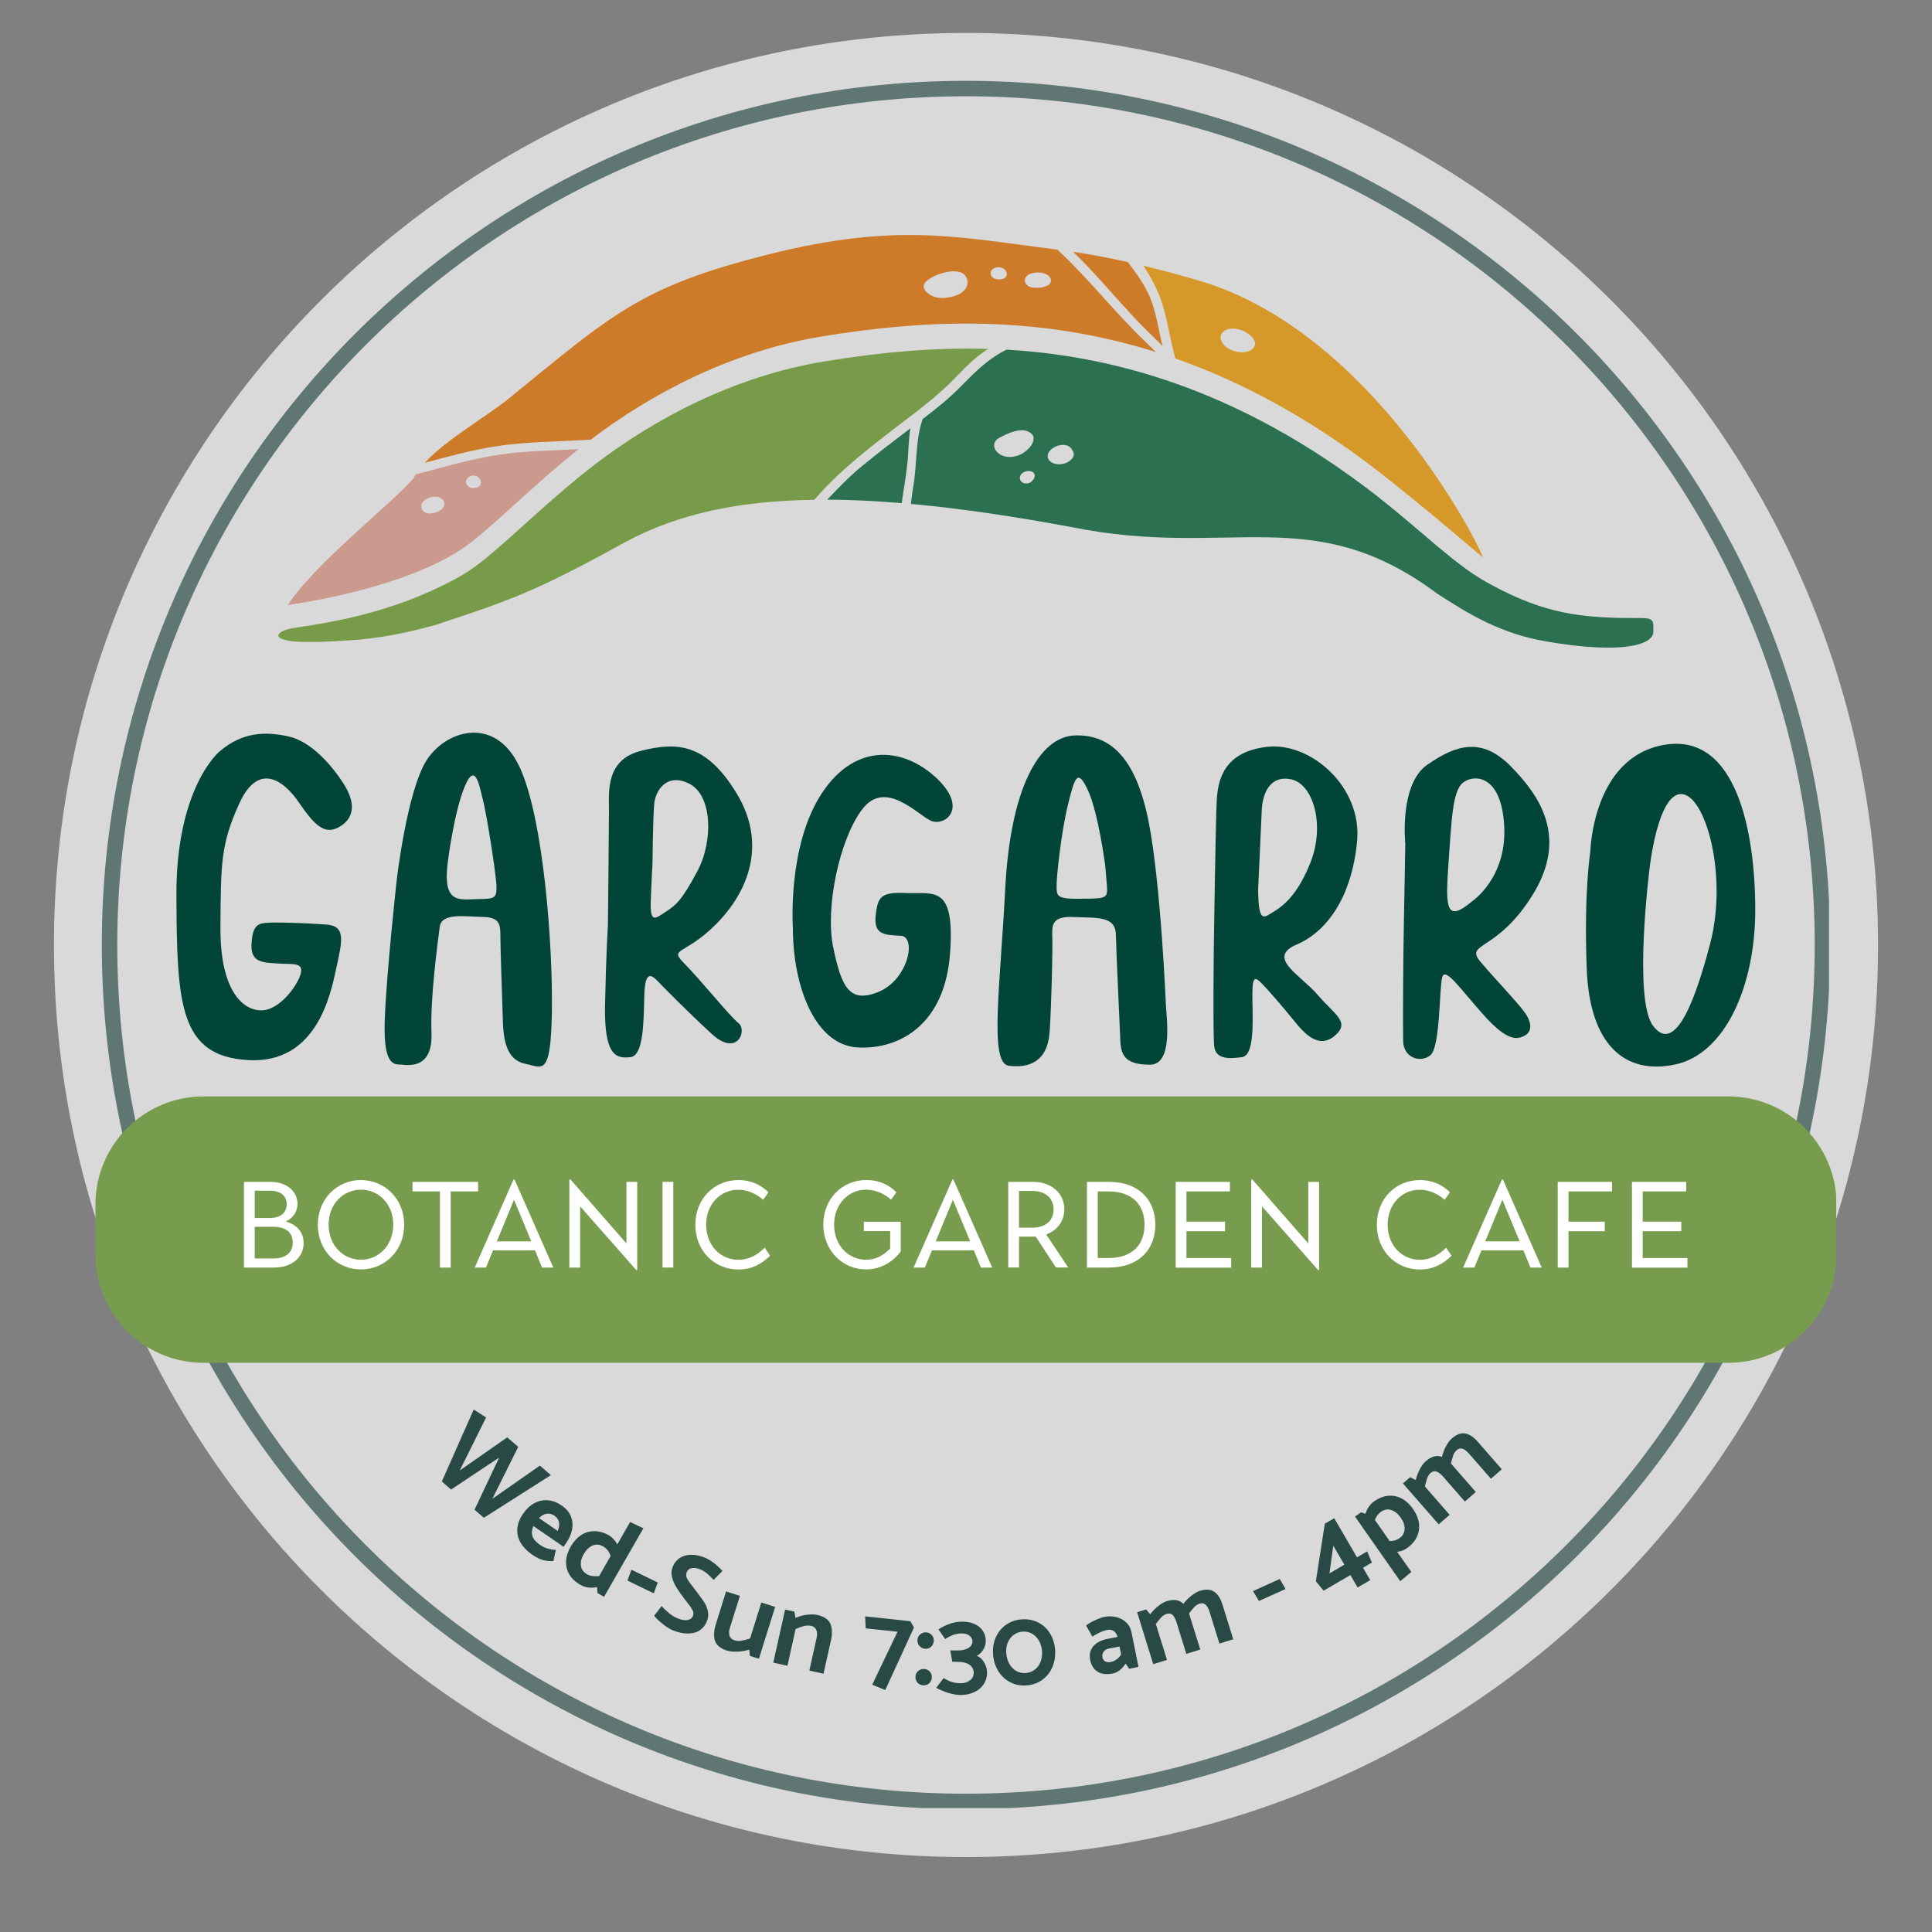 <svg xmlns="http://www.w3.org/2000/svg" xmlns:xlink="http://www.w3.org/1999/xlink" width="500" zoomAndPan="magnify" viewBox="0 0 375 375" height="500" preserveAspectRatio="xMidYMid meet" version="1.0"><rect x="0" y="0" width="375" height="375" fill="#808080" stroke="none"/><defs><filter x="0%" y="0%" width="100%" height="100%" id="682f1d9091"><feColorMatrix values="0 0 0 0 1 0 0 0 0 1 0 0 0 0 1 0 0 0 1 0" color-interpolation-filters="sRGB"/></filter><g/><mask id="ed75870fd3"><g filter="url(#682f1d9091)"><rect x="-37.5" width="450" fill="#000000" y="-37.5" height="450" fill-opacity="0.7"/></g></mask><clipPath id="7eb49699b0"><path d="M 0.473 0.395 L 354.527 0.395 L 354.527 354.453 L 0.473 354.453 Z M 0.473 0.395 " clip-rule="nonzero"/></clipPath><clipPath id="536b6a7a13"><path d="M 177.5 0.395 C 79.73 0.395 0.473 79.652 0.473 177.426 C 0.473 275.195 79.73 354.453 177.5 354.453 C 275.27 354.453 354.527 275.195 354.527 177.426 C 354.527 79.652 275.27 0.395 177.5 0.395 Z M 177.5 0.395 " clip-rule="nonzero"/></clipPath><clipPath id="cc7cbd2715"><rect x="0" width="355" y="0" height="355"/></clipPath><mask id="e7a047ce7f"><g filter="url(#682f1d9091)"><rect x="-37.5" width="450" fill="#000000" y="-37.5" height="450" fill-opacity="0.69"/></g></mask><clipPath id="1fdd7a6674"><path d="M 16.762 15.688 L 352.012 15.688 L 352.012 350.938 L 16.762 350.938 Z M 16.762 15.688 " clip-rule="nonzero"/></clipPath><clipPath id="2443e6ba4b"><path d="M 184.5 15.688 C 91.859 15.688 16.762 90.785 16.762 183.422 C 16.762 276.062 91.859 351.16 184.5 351.16 C 277.137 351.16 352.234 276.062 352.234 183.422 C 352.234 90.785 277.137 15.688 184.5 15.688 Z M 184.5 15.688 " clip-rule="nonzero"/></clipPath><clipPath id="ada9739327"><rect x="0" width="369" y="0" height="367"/></clipPath><clipPath id="b4fe54ec6f"><path d="M 82 45.613 L 225 45.613 L 225 90 L 82 90 Z M 82 45.613 " clip-rule="nonzero"/></clipPath><clipPath id="ba0b60978d"><path d="M 34.094 142 L 69 142 L 69 206 L 34.094 206 Z M 34.094 142 " clip-rule="nonzero"/></clipPath><clipPath id="13cec41ed8"><path d="M 307 144 L 340.844 144 L 340.844 208 L 307 208 Z M 307 144 " clip-rule="nonzero"/></clipPath><clipPath id="bc355edf98"><path d="M 34.094 225 L 47 225 L 47 244 L 34.094 244 Z M 34.094 225 " clip-rule="nonzero"/></clipPath><clipPath id="77cdfe3930"><path d="M 49 225 L 69 225 L 69 244.363 L 49 244.363 Z M 49 225 " clip-rule="nonzero"/></clipPath><clipPath id="b17e1546b2"><path d="M 103 225 L 118 225 L 118 244.363 L 103 244.363 Z M 103 225 " clip-rule="nonzero"/></clipPath><clipPath id="3b977889f1"><path d="M 130 225 L 146 225 L 146 244.363 L 130 244.363 Z M 130 225 " clip-rule="nonzero"/></clipPath><clipPath id="6831a4acda"><path d="M 157 225 L 174 225 L 174 244.363 L 157 244.363 Z M 157 225 " clip-rule="nonzero"/></clipPath><clipPath id="350ddadc5b"><path d="M 248 225 L 263 225 L 263 244.363 L 248 244.363 Z M 248 225 " clip-rule="nonzero"/></clipPath><clipPath id="ae3aff8651"><path d="M 274 225 L 291 225 L 291 244.363 L 274 244.363 Z M 274 225 " clip-rule="nonzero"/></clipPath><clipPath id="b9f247a68e"><path d="M 328 225 L 340.844 225 L 340.844 244 L 328 244 Z M 328 225 " clip-rule="nonzero"/></clipPath><clipPath id="1deea20a4f"><path d="M 18.324 212.617 L 356.605 212.617 L 356.605 264.52 L 18.324 264.52 Z M 18.324 212.617 " clip-rule="nonzero"/></clipPath><clipPath id="2d52b124b0"><path d="M 39.523 212.816 L 335.477 212.816 C 347.074 212.816 356.477 222.219 356.477 233.816 L 356.477 243.52 C 356.477 255.117 347.074 264.52 335.477 264.52 L 39.523 264.52 C 27.926 264.52 18.523 255.117 18.523 243.52 L 18.523 233.816 C 18.523 222.219 27.926 212.816 39.523 212.816 Z M 39.523 212.816 " clip-rule="nonzero"/></clipPath><clipPath id="5a14dd0883"><path d="M 47.168 229 L 59 229 L 59 246.512 L 47.168 246.512 Z M 47.168 229 " clip-rule="nonzero"/></clipPath><clipPath id="95af677550"><path d="M 61 229 L 79 229 L 79 246.512 L 61 246.512 Z M 61 229 " clip-rule="nonzero"/></clipPath><clipPath id="fe7996b771"><path d="M 80 229 L 93 229 L 93 246.512 L 80 246.512 Z M 80 229 " clip-rule="nonzero"/></clipPath><clipPath id="cf2642cb00"><path d="M 92 228 L 108 228 L 108 246.512 L 92 246.512 Z M 92 228 " clip-rule="nonzero"/></clipPath><clipPath id="2c3090f429"><path d="M 110 228 L 124 228 L 124 246.512 L 110 246.512 Z M 110 228 " clip-rule="nonzero"/></clipPath><clipPath id="b375e08705"><path d="M 128 229 L 131 229 L 131 246.512 L 128 246.512 Z M 128 229 " clip-rule="nonzero"/></clipPath><clipPath id="84697ef2e3"><path d="M 134 229 L 150 229 L 150 246.512 L 134 246.512 Z M 134 229 " clip-rule="nonzero"/></clipPath><clipPath id="1263abcea4"><path d="M 159 229 L 175 229 L 175 246.512 L 159 246.512 Z M 159 229 " clip-rule="nonzero"/></clipPath><clipPath id="3177548a51"><path d="M 177 228 L 193 228 L 193 246.512 L 177 246.512 Z M 177 228 " clip-rule="nonzero"/></clipPath><clipPath id="def0e7205c"><path d="M 195 229 L 208 229 L 208 246.512 L 195 246.512 Z M 195 229 " clip-rule="nonzero"/></clipPath><clipPath id="99a4e2f21a"><path d="M 210 229 L 225 229 L 225 246.512 L 210 246.512 Z M 210 229 " clip-rule="nonzero"/></clipPath><clipPath id="af84188415"><path d="M 228 229 L 239 229 L 239 246.512 L 228 246.512 Z M 228 229 " clip-rule="nonzero"/></clipPath><clipPath id="e918f9900e"><path d="M 242 228 L 257 228 L 257 246.512 L 242 246.512 Z M 242 228 " clip-rule="nonzero"/></clipPath><clipPath id="70b6d6e973"><path d="M 267 229 L 282 229 L 282 246.512 L 267 246.512 Z M 267 229 " clip-rule="nonzero"/></clipPath><clipPath id="3297d1dd2d"><path d="M 283 228 L 300 228 L 300 246.512 L 283 246.512 Z M 283 228 " clip-rule="nonzero"/></clipPath><clipPath id="808dadcd33"><path d="M 302 229 L 313 229 L 313 246.512 L 302 246.512 Z M 302 229 " clip-rule="nonzero"/></clipPath><clipPath id="b05bbc04f3"><path d="M 316 229 L 327.668 229 L 327.668 246.512 L 316 246.512 Z M 316 229 " clip-rule="nonzero"/></clipPath></defs><g mask="url(#ed75870fd3)"><g transform="matrix(1, 0, 0, 1, 10, 6)"><g clip-path="url(#cc7cbd2715)"><g clip-path="url(#7eb49699b0)"><g clip-path="url(#536b6a7a13)"><path fill="#ffffff" d="M 0.473 0.395 L 354.527 0.395 L 354.527 354.453 L 0.473 354.453 Z M 0.473 0.395 " fill-opacity="1" fill-rule="nonzero"/></g></g></g></g></g><g mask="url(#e7a047ce7f)"><g transform="matrix(1, 0, 0, 1, 3, 0)"><g clip-path="url(#ada9739327)"><g clip-path="url(#1fdd7a6674)"><g clip-path="url(#2443e6ba4b)"><path stroke-linecap="butt" transform="matrix(0.75, 0, 0, 0.75, 16.763, 15.687)" fill="none" stroke-linejoin="miter" d="M 223.65 0.001 C 100.129 0.001 -0.001 100.131 -0.001 223.646 C -0.001 347.167 100.129 447.297 223.65 447.297 C 347.166 447.297 447.296 347.167 447.296 223.646 C 447.296 100.131 347.166 0.001 223.65 0.001 Z M 223.65 0.001 " stroke="#294a44" stroke-width="8" stroke-opacity="1" stroke-miterlimit="4"/></g></g></g></g></g><path fill="#2b7151" d="M 314.773 119.945 C 305.156 119.758 298.34 118.539 288.184 112.797 C 282.387 109.52 276.125 103.262 267.453 96.41 C 253.934 85.863 240.797 78.887 228.18 74.43 C 228.18 74.445 228.188 74.461 228.195 74.477 C 228.172 74.453 228.156 74.438 228.133 74.414 C 227.508 74.195 226.891 73.992 226.273 73.781 C 225.641 73.57 225.016 73.363 224.383 73.16 C 214.426 70.031 204.809 68.414 195.352 67.867 C 193.945 68.57 192.703 69.383 191.57 70.273 C 190.633 71.012 189.742 71.801 188.883 72.629 C 188.586 72.91 188.297 73.199 188 73.488 C 187.453 74.031 186.914 74.586 186.359 75.148 C 184.133 77.418 181.629 79.395 179.098 81.32 C 177.637 85.348 178.02 90.246 177.254 94.477 C 177.098 95.352 176.98 96.551 176.801 97.809 C 186.18 98.668 196.531 100.172 208.129 102.336 C 238.836 108.523 254.605 97.074 278.969 115.23 C 285.27 119.344 291.434 123.012 300.07 124.496 C 315.203 127.102 320.855 125.055 320.91 122.684 C 320.988 119.445 320.855 120.039 314.781 119.945 Z M 193.969 88.102 C 193.32 87.648 192.836 86.922 192.984 86.168 C 193.133 85.41 193.844 85.02 194.516 84.691 C 195.844 84.035 198.234 82.93 199.789 83.879 C 200.734 84.449 200.711 84.996 200.508 85.777 C 200.164 86.727 199.188 87.57 198.57 87.953 C 197.32 88.734 195.359 89.07 193.977 88.109 Z M 200.438 93.25 C 200.047 93.656 199.859 93.75 199.477 93.82 C 198.984 93.914 198.406 93.781 198.117 93.32 C 197.867 92.93 197.93 92.465 198.164 92.121 C 198.609 91.473 200.016 91.066 200.688 91.848 C 200.961 92.16 200.836 92.875 200.43 93.25 Z M 206.66 89.949 C 205.816 90.23 204.676 90.207 203.91 89.605 C 203.055 88.93 203.266 87.938 203.941 87.312 C 204.652 86.656 205.77 86.207 206.824 86.398 C 207.48 86.516 207.902 86.914 208.23 87.508 C 208.332 87.672 208.402 87.867 208.418 88.102 C 208.488 89.008 207.449 89.691 206.668 89.949 Z M 206.66 89.949 " fill-opacity="1" fill-rule="nonzero"/><path fill="#2b7151" d="M 176.73 83.109 C 173.598 85.48 170.504 87.867 167.496 90.316 C 164.965 92.379 162.758 94.664 160.57 96.98 C 165.121 96.996 169.934 97.23 175.035 97.66 C 175.152 96.801 175.246 95.996 175.348 95.391 C 175.66 93.617 175.91 91.824 176.113 90.027 C 176.371 87.789 176.301 85.371 176.723 83.117 Z M 176.73 83.109 " fill-opacity="1" fill-rule="nonzero"/><path fill="#789b4a" d="M 185.273 73.48 C 185.477 73.277 185.68 73.066 185.883 72.855 C 185.969 72.77 186.055 72.684 186.141 72.598 C 186.977 71.707 187.82 70.871 188.695 70.086 C 189.664 69.219 190.688 68.43 191.805 67.719 C 181.137 67.406 170.66 68.398 159.945 70.164 C 142.418 73.051 127.004 81.328 115.453 90.16 C 114.648 90.777 113.867 91.395 113.094 92.012 C 103.191 100.016 95.191 108.477 89.848 111.543 C 78.039 118.371 65.949 120.461 59.988 121.438 C 59.988 121.438 56.676 121.879 55.527 122.23 C 54.465 122.559 53.223 123.434 54.684 123.996 C 55.902 124.465 57.895 124.961 68.012 124.277 C 72.914 123.949 77.781 123.152 84.367 121.352 C 98.723 116.613 103.707 114.984 121.344 105.23 C 131.746 99.625 143.551 97.215 158.047 97.012 C 163.062 91.199 169.27 86.484 175.566 81.688 C 178.957 79.113 182.285 76.523 185.273 73.496 Z M 185.273 73.48 " fill-opacity="1" fill-rule="nonzero"/><path fill="#ce7b29" d="M 218.918 50.867 C 215.238 50.047 211.715 49.391 208.309 48.875 C 212.348 52.809 215.887 57.047 219.66 61.117 C 221.59 63.203 223.633 65.191 225.672 67.18 C 224.812 63.996 224.5 60.715 223.172 57.613 C 222.129 55.203 220.543 53.027 218.926 50.867 Z M 218.918 50.867 " fill-opacity="1" fill-rule="nonzero"/><path fill="#d69929" d="M 232.742 54.484 C 228.961 53.355 225.383 52.395 221.934 51.574 C 223.008 53.207 223.953 54.883 224.688 56.539 C 226.523 60.742 226.898 65.27 228.133 69.578 C 240.828 74.047 254.051 81.031 267.656 91.582 C 276.391 98.434 282.691 103.879 287.824 108.188 C 287.34 106.18 266.414 64.34 232.734 54.477 Z M 243.402 67.359 C 242.98 68.016 242.176 68.312 241.352 68.367 C 240.422 68.422 239.383 68.172 238.547 67.719 C 237.344 67.074 236.32 65.574 237.312 64.52 C 238.266 63.5 240.172 63.68 241.438 64.285 C 242.566 64.816 244.176 66.152 243.395 67.359 Z M 243.402 67.359 " fill-opacity="1" fill-rule="nonzero"/><g clip-path="url(#b4fe54ec6f)"><path fill="#ce7b29" d="M 205.223 48.445 C 186.078 46.082 174.215 43.062 149.086 49.398 C 124.203 55.672 118.914 60.969 98.863 77.27 C 94.309 80.969 86.695 85.215 82.438 89.832 C 86.992 88.617 91.535 87.352 96.262 86.625 C 102.309 85.684 108.539 85.746 114.664 85.332 C 126.301 76.492 141.816 68.211 159.461 65.316 C 170.246 63.539 180.785 62.555 191.523 62.867 C 192.711 62.898 193.906 62.953 195.094 63.016 C 204.613 63.555 214.293 65.184 224.312 68.312 C 223.586 67.57 222.852 66.832 222.098 66.113 C 216.316 60.566 211.285 54.051 205.223 48.445 Z M 187.289 56.188 C 186.469 57.125 185.508 57.566 183.488 57.809 C 182.949 57.871 182.418 57.855 181.941 57.762 C 180.223 57.422 178.277 55.797 179.91 54.492 C 181.293 53.379 183.832 52.449 185.828 52.707 C 187.797 52.965 188.336 54.992 187.289 56.188 Z M 194.93 52.246 C 195.336 52.574 195.547 53.105 195.336 53.543 C 195.141 53.934 195 54.066 194.266 54.223 C 193.758 54.277 193.562 54.223 193.227 54.145 C 192.656 54.004 192.273 53.551 192.273 53.051 C 192.266 51.941 194.023 51.504 194.938 52.254 Z M 203.156 55.5 C 202.359 55.852 201.461 55.93 200.578 55.836 C 199.609 55.734 198.719 55.07 198.953 54.152 C 199.18 53.27 200.312 52.934 201.25 52.895 C 202.172 52.848 203.383 53.09 203.848 53.902 C 204.23 54.594 203.801 55.25 203.156 55.5 Z M 203.156 55.5 " fill-opacity="1" fill-rule="nonzero"/></g><path fill="#cb998d" d="M 80.695 92.082 C 80.531 92.348 80.43 92.652 80.234 92.883 C 75.727 98.027 61.012 109.465 55.871 117.441 C 57.082 117.223 58.238 117.066 58.238 117.066 C 57.473 117.145 78.188 114.281 89.754 106.477 C 94.879 103.035 102.316 95.188 112.289 87.18 C 107.156 87.484 101.941 87.492 96.871 88.258 C 91.332 89.094 86.055 90.699 80.703 92.082 Z M 85.922 98.637 C 85.438 99.25 84.484 99.539 83.695 99.656 C 82.828 99.781 81.859 99.344 81.773 98.379 C 81.688 97.457 82.562 96.863 83.359 96.598 C 84.133 96.34 85.258 96.285 85.906 96.98 C 86.453 97.566 86.328 98.09 85.922 98.637 Z M 93.332 93.688 C 93.27 94.117 93.152 94.477 92.574 94.617 C 92.262 94.688 91.957 94.727 91.645 94.711 C 91.113 94.688 90.652 94.312 90.512 93.82 C 90.199 92.723 91.621 91.926 92.621 92.48 C 93.066 92.723 93.395 93.211 93.332 93.688 Z M 93.332 93.688 " fill-opacity="1" fill-rule="nonzero"/><g clip-path="url(#ba0b60978d)"><path fill="#004538" d="M 42.594 145.875 C 42.594 145.875 34.148 152.805 34.242 173.895 C 34.336 194.98 34.836 204.969 48.125 205.762 C 61.41 206.551 64.16 193.145 65.27 187.941 C 66.379 182.742 67.262 179.73 63.309 179.449 C 59.355 179.172 54.66 179 52.332 179.086 C 50.004 179.172 49.035 179.52 48.82 183.266 C 48.609 187.012 51.316 186.801 53.949 187.012 C 56.582 187.223 58.848 186.691 58.41 188.824 C 57.973 190.961 54.504 195.891 50.973 196.102 C 47.438 196.312 42.719 192.699 42.789 180.074 C 42.859 167.449 42.859 163.836 46.461 155.926 C 50.066 148.02 54.918 151.211 58.035 155.785 C 61.152 160.363 63.113 162.16 65.98 160.434 C 68.852 158.703 68.992 155.785 66.77 152.25 C 64.551 148.715 60.465 143.926 56.027 142.949 C 51.59 141.973 47.109 141.996 42.594 145.875 Z M 42.594 145.875 " fill-opacity="1" fill-rule="nonzero"/></g><path fill="#004538" d="M 100.801 148.777 C 96.09 138.789 86.523 141.699 82.781 147.598 C 79.039 153.492 77.031 170.562 77.031 170.562 C 77.031 170.562 74.953 189.297 74.672 198.312 C 74.398 207.332 76.766 206.535 77.984 206.645 C 79.203 206.754 84.031 207.543 83.75 200.535 C 83.477 193.527 85 182.773 85.344 179.934 C 85.688 177.094 90.27 177.922 93.684 177.977 C 97.098 178.031 97.129 179.52 97.129 181.941 C 97.129 184.367 97.473 193.598 97.613 198.312 C 97.754 203.031 98.863 205.879 102.051 206.504 C 105.238 207.129 106.906 209.211 107.117 196.445 C 107.328 183.68 105.52 158.773 100.809 148.777 Z M 92.488 174.52 C 89.09 174.59 85.828 175.488 86.938 167.168 C 86.938 167.168 88.121 157.664 90.199 152.664 C 92.277 147.668 93.043 152.594 93.73 155.23 C 94.426 157.867 96.293 169.52 96.363 172.023 C 96.434 174.52 95.879 174.449 92.48 174.52 Z M 92.488 174.52 " fill-opacity="1" fill-rule="nonzero"/><path fill="#004538" d="M 132.824 187.012 C 129.707 183.891 132.965 185.484 139.059 179.305 C 145.16 173.137 148.969 163.906 143.012 154.051 C 137.051 144.195 131.371 143.988 124.438 145.727 C 117.508 147.465 118.203 153.707 118.203 157.18 C 118.203 160.652 117.992 179.73 117.992 179.73 C 117.992 179.73 117.648 184.797 117.438 194.988 C 117.227 205.191 119.727 205.465 122.359 205.191 C 124.992 204.914 124.922 198.039 125.062 193.121 C 125.203 188.191 126.535 189.273 127.699 190.484 C 128.863 191.695 133.176 196.102 138.145 200.676 C 143.113 205.254 145.09 199.988 143.355 198.605 C 141.621 197.219 135.941 190.141 132.824 187.02 Z M 129.152 177.023 C 127.199 178.312 126.176 179.242 126.309 175.012 C 126.449 170.781 126.645 167.801 126.645 167.801 C 126.645 167.801 126.73 158.227 127.004 155.863 C 127.277 153.5 129.363 149.895 133.793 152.117 C 138.23 154.34 138.504 163.145 135.387 169.043 C 132.27 174.941 131.105 175.73 129.152 177.023 Z M 129.152 177.023 " fill-opacity="1" fill-rule="nonzero"/><path fill="#004538" d="M 153.898 180.074 C 153.898 180.074 152.789 164.188 159.508 153.988 C 166.23 143.785 175.73 145.242 181.895 151.141 C 188.062 157.039 183.262 160.535 180.605 159.266 C 177.949 158 171.777 151.203 167.34 157.102 C 162.898 162.996 160.133 176.25 161.727 183.883 C 163.32 191.516 164.848 194.91 170.598 192.488 C 176.348 190.062 177.934 181.801 174.855 181.629 C 171.777 181.457 169.559 181.527 169.973 177.711 C 170.387 173.895 171.012 173.129 176.137 173.34 C 181.262 173.551 185.43 171.672 184.391 185.203 C 183.348 198.738 174.754 203.727 166.512 203.312 C 158.258 202.898 153.898 191.586 153.898 180.074 Z M 153.898 180.074 " fill-opacity="1" fill-rule="nonzero"/><path fill="#004538" d="M 195.797 206.855 C 199.609 207.34 203.367 206.223 203.746 200.121 C 204.121 194.02 204.324 184.445 204.254 182.082 C 204.184 179.723 203.98 177.781 208.41 177.992 C 212.84 178.203 216.52 177.719 216.59 181.395 C 216.66 185.07 217.348 198.887 217.457 202.008 C 217.566 205.129 218.73 206.66 223.211 206.652 C 227.688 206.652 226.453 197.789 226.305 195.137 C 226.305 195.137 225.328 171.68 222.969 159.602 C 220.605 147.535 215.824 142.535 208.691 142.746 C 201.547 142.957 196.102 153.367 195.117 172.445 C 194.133 191.523 191.984 206.371 195.797 206.855 Z M 205.082 172.094 C 205.043 170.25 205.98 161.48 207.301 156.137 C 208.621 150.797 209.168 149.059 211.184 153.43 C 213.191 157.805 214.512 167.934 214.512 167.934 C 214.512 167.934 214.652 169.387 214.855 171.953 C 215.066 174.52 214.512 174.379 209.793 174.449 C 205.082 174.52 205.121 173.934 205.082 172.086 Z M 205.082 172.094 " fill-opacity="1" fill-rule="nonzero"/><path fill="#004538" d="M 251.691 183.336 C 257.652 180.77 262.367 174.035 263.406 163.352 C 264.445 152.664 254.324 143.988 245.941 144.961 C 237.555 145.93 236.375 151.344 236.164 155.434 C 235.953 159.523 235.609 183.117 235.609 183.117 C 235.609 183.117 235.398 200.527 235.68 203.102 C 235.953 205.668 238.727 205.527 241.086 205.184 C 243.449 204.836 243.168 198.59 243.098 194.426 C 243.027 190.266 243.238 189.297 244.551 190.539 C 245.871 191.789 249.262 195.742 251.27 198.242 C 253.277 200.738 256.051 203.656 259.098 201.02 C 262.148 198.383 259.098 197 255.77 193.113 C 252.441 189.227 245.723 185.902 251.684 183.328 Z M 246.465 177.422 C 245.082 178.305 244.207 178.469 244.207 172.438 C 244.207 172.438 244.762 160.785 244.902 157.312 C 245.043 153.84 246.629 150.348 250.723 151.297 C 254.809 152.242 257.309 160.016 254.324 167.512 C 251.348 175.004 247.848 176.539 246.465 177.422 Z M 246.465 177.422 " fill-opacity="1" fill-rule="nonzero"/><path fill="#004538" d="M 297.441 173.762 C 304.445 162.52 298.895 154.473 293.215 148.715 C 287.535 142.957 282.543 144.625 277.047 148.426 C 271.555 152.227 272.766 163.703 272.766 163.703 C 272.766 163.703 272.625 172.859 272.492 179.172 C 272.352 185.484 272.281 198.809 272.352 202.07 C 272.422 205.332 275.68 206.371 277.617 204.844 C 279.555 203.32 279.352 191.938 279.922 189.719 C 280.492 187.496 283.582 192.148 288.09 197.141 C 292.598 202.141 294.465 201.789 295.918 201.027 C 297.371 200.262 297.441 198.531 295.848 196.383 C 294.254 194.23 290.855 190.766 287.465 186.809 C 284.066 182.852 290.441 185 297.441 173.762 Z M 285.66 175.004 C 280.738 179.094 280.523 176.375 281.137 167.793 C 281.746 159.211 281.918 153.633 283.902 151.961 C 285.887 150.285 291.41 150.098 291.965 160.293 C 292.52 170.492 285.66 174.996 285.66 174.996 Z M 285.66 175.004 " fill-opacity="1" fill-rule="nonzero"/><g clip-path="url(#13cec41ed8)"><path fill="#004538" d="M 323.09 144.562 C 309.016 146.93 308.672 165.414 308.672 165.414 C 308.672 165.414 307.422 173.035 307.977 187.973 C 308.531 202.914 315.461 208.68 325.168 206.613 C 334.871 204.539 340.695 191.375 340.695 176.586 C 340.695 161.793 337.16 142.199 323.09 144.562 Z M 331.957 183.094 C 328.488 196.406 324.684 204.258 320.832 199.074 C 316.984 193.887 320.176 168.598 320.176 168.598 C 320.176 168.598 321.738 153.988 326.363 154.121 C 330.988 154.254 335.418 169.781 331.957 183.094 Z M 331.957 183.094 " fill-opacity="1" fill-rule="nonzero"/></g><g clip-path="url(#bc355edf98)"><path fill="#004538" d="M 34.297 225.621 L 39.859 225.621 C 43.578 225.621 45.656 227.805 45.656 230.281 C 45.656 231.926 44.773 233.301 43.164 234.062 C 45.609 234.734 46.961 236.398 46.961 238.613 C 46.961 241.531 44.672 243.848 40.594 243.848 L 34.297 243.848 Z M 39.805 233.301 C 42.094 233.301 43.367 232.152 43.367 230.383 C 43.367 228.617 42.094 227.5 39.805 227.5 L 36.586 227.5 L 36.586 233.301 L 39.812 233.301 Z M 40.539 241.914 C 43.188 241.914 44.648 240.641 44.648 238.527 C 44.648 236.414 43.219 235.172 40.539 235.172 L 36.586 235.172 L 36.586 241.914 Z M 40.539 241.914 " fill-opacity="1" fill-rule="nonzero"/></g><g clip-path="url(#77cdfe3930)"><path fill="#004538" d="M 49.973 234.734 C 49.973 229.219 54.082 225.238 59.121 225.238 C 64.16 225.238 68.305 229.219 68.305 234.734 C 68.305 240.246 64.191 244.238 59.121 244.238 C 54.051 244.238 49.973 240.258 49.973 234.734 Z M 65.988 234.734 C 65.988 230.359 62.918 227.285 59.129 227.285 C 55.34 227.285 52.27 230.359 52.27 234.734 C 52.27 239.105 55.363 242.18 59.129 242.18 C 62.895 242.18 65.988 239.105 65.988 234.734 Z M 65.988 234.734 " fill-opacity="1" fill-rule="nonzero"/></g><path fill="#004538" d="M 75.891 227.656 L 70.07 227.656 L 70.07 225.621 L 84 225.621 L 84 227.656 L 78.18 227.656 L 78.18 243.848 L 75.891 243.848 Z M 75.891 227.656 " fill-opacity="1" fill-rule="nonzero"/><path fill="#004538" d="M 91.512 225.105 L 91.723 225.105 L 99.965 243.848 L 97.574 243.848 L 96.066 240.176 L 87.172 240.176 L 85.664 243.848 L 83.273 243.848 L 91.52 225.105 Z M 95.285 238.27 L 91.621 229.422 L 87.98 238.27 Z M 95.285 238.27 " fill-opacity="1" fill-rule="nonzero"/><g clip-path="url(#b17e1546b2)"><path fill="#004538" d="M 105.652 230.832 L 105.652 243.848 L 103.363 243.848 L 103.363 225.105 L 103.598 225.105 L 115.484 238.715 L 115.484 225.621 L 117.773 225.621 L 117.773 244.363 L 117.562 244.363 Z M 105.652 230.832 " fill-opacity="1" fill-rule="nonzero"/></g><path fill="#004538" d="M 123.141 225.621 L 125.43 225.621 L 125.43 243.84 L 123.141 243.84 Z M 123.141 225.621 " fill-opacity="1" fill-rule="nonzero"/><g clip-path="url(#3b977889f1)"><path fill="#004538" d="M 130.113 234.734 C 130.113 229.219 134.113 225.238 139.262 225.238 C 141.684 225.238 143.887 226.098 145.633 227.844 L 144.488 229.43 C 142.98 228.078 141.105 227.293 139.215 227.293 C 135.418 227.293 132.402 230.367 132.402 234.742 C 132.402 239.113 135.418 242.188 139.238 242.188 C 141.809 242.188 143.605 240.836 144.824 239.613 L 145.969 241.336 C 144.246 243.023 142.121 244.254 139.262 244.254 C 134.113 244.254 130.113 240.273 130.113 234.75 Z M 130.113 234.734 " fill-opacity="1" fill-rule="nonzero"/></g><g clip-path="url(#6831a4acda)"><path fill="#004538" d="M 157.273 234.703 C 157.273 229.211 161.273 225.23 166.426 225.23 C 168.848 225.23 171.051 226.09 172.793 227.836 L 171.652 229.422 C 170.145 228.07 168.27 227.285 166.379 227.285 C 162.578 227.285 159.562 230.359 159.562 234.734 C 159.562 239.105 162.602 242.18 166.348 242.18 C 168.504 242.18 170.066 241.195 171.465 239.809 L 171.465 236.086 L 165.879 236.086 L 165.879 234.109 L 173.707 234.109 L 173.707 240.43 C 171.941 242.719 169.418 244.23 166.324 244.23 C 161.328 244.23 157.273 240.25 157.273 234.703 Z M 157.273 234.703 " fill-opacity="1" fill-rule="nonzero"/></g><path fill="#004538" d="M 184.672 225.105 L 184.883 225.105 L 193.125 243.848 L 190.734 243.848 L 189.227 240.176 L 180.332 240.176 L 178.824 243.848 L 176.434 243.848 L 184.68 225.105 Z M 188.445 238.27 L 184.781 229.422 L 181.137 238.27 Z M 188.445 238.27 " fill-opacity="1" fill-rule="nonzero"/><path fill="#004538" d="M 196.523 225.621 L 201.695 225.621 C 205.965 225.621 208.434 228.25 208.434 231.449 C 208.434 233.84 207.059 235.898 204.582 236.805 L 209.262 243.832 L 206.66 243.832 L 202.344 237.246 C 202.133 237.27 201.898 237.27 201.695 237.27 L 198.812 237.27 L 198.812 243.832 L 196.523 243.832 L 196.523 225.613 Z M 201.648 235.359 C 204.488 235.359 206.152 233.824 206.152 231.48 C 206.152 229.133 204.465 227.555 201.648 227.555 L 198.812 227.555 L 198.812 235.359 Z M 201.648 235.359 " fill-opacity="1" fill-rule="nonzero"/><path fill="#004538" d="M 213.238 225.621 L 217.762 225.621 C 224.5 225.621 227.75 229.68 227.75 234.734 C 227.75 239.785 224.5 243.848 217.762 243.848 L 213.238 243.848 Z M 217.738 241.812 C 223.203 241.812 225.461 238.66 225.461 234.734 C 225.461 230.809 223.203 227.656 217.738 227.656 L 215.527 227.656 L 215.527 241.812 Z M 217.738 241.812 " fill-opacity="1" fill-rule="nonzero"/><path fill="#004538" d="M 232.062 225.621 L 243.582 225.621 L 243.582 227.656 L 234.352 227.656 L 234.352 234.086 L 242.543 234.086 L 242.543 236.117 L 234.352 236.117 L 234.352 241.82 L 243.848 241.82 L 243.848 243.855 L 232.07 243.855 L 232.07 225.637 Z M 232.062 225.621 " fill-opacity="1" fill-rule="nonzero"/><g clip-path="url(#350ddadc5b)"><path fill="#004538" d="M 250.387 230.832 L 250.387 243.848 L 248.098 243.848 L 248.098 225.105 L 248.332 225.105 L 260.215 238.715 L 260.215 225.621 L 262.508 225.621 L 262.508 244.363 L 262.297 244.363 Z M 250.387 230.832 " fill-opacity="1" fill-rule="nonzero"/></g><g clip-path="url(#ae3aff8651)"><path fill="#004538" d="M 274.766 234.734 C 274.766 229.219 278.766 225.238 283.918 225.238 C 286.34 225.238 288.543 226.098 290.285 227.844 L 289.145 229.43 C 287.637 228.078 285.762 227.293 283.871 227.293 C 280.07 227.293 277.055 230.367 277.055 234.742 C 277.055 239.113 280.07 242.188 283.895 242.188 C 286.465 242.188 288.262 240.836 289.48 239.613 L 290.621 241.336 C 288.902 243.023 286.777 244.254 283.918 244.254 C 278.766 244.254 274.766 240.273 274.766 234.75 Z M 274.766 234.734 " fill-opacity="1" fill-rule="nonzero"/></g><path fill="#004538" d="M 301.312 225.105 L 301.523 225.105 L 309.766 243.848 L 307.375 243.848 L 305.867 240.176 L 296.973 240.176 L 295.465 243.848 L 293.074 243.848 L 301.32 225.105 Z M 305.078 238.27 L 301.414 229.422 L 297.77 238.27 Z M 305.078 238.27 " fill-opacity="1" fill-rule="nonzero"/><path fill="#004538" d="M 313.156 225.621 L 324.676 225.621 L 324.676 227.656 L 315.445 227.656 L 315.445 234.086 L 323.145 234.086 L 323.145 236.117 L 315.445 236.117 L 315.445 243.848 L 313.156 243.848 Z M 313.156 225.621 " fill-opacity="1" fill-rule="nonzero"/><g clip-path="url(#b9f247a68e)"><path fill="#004538" d="M 328.91 225.621 L 340.43 225.621 L 340.43 227.656 L 331.199 227.656 L 331.199 234.086 L 339.391 234.086 L 339.391 236.117 L 331.199 236.117 L 331.199 241.82 L 340.695 241.82 L 340.695 243.855 L 328.918 243.855 L 328.918 225.637 Z M 328.91 225.621 " fill-opacity="1" fill-rule="nonzero"/></g><g clip-path="url(#1deea20a4f)"><g clip-path="url(#2d52b124b0)"><path fill="#789c4d" d="M 18.523 212.816 L 356.402 212.816 L 356.402 264.52 L 18.523 264.52 Z M 18.523 212.816 " fill-opacity="1" fill-rule="nonzero"/></g></g><g clip-path="url(#5a14dd0883)"><path fill="#ffffff" d="M 55.461 237.102 C 56.934 236.41 57.742 235.152 57.742 233.652 C 57.742 231.387 55.84 229.395 52.441 229.395 L 47.352 229.395 L 47.352 246.039 L 53.109 246.039 C 56.84 246.039 58.934 243.926 58.934 241.262 C 58.934 239.238 57.699 237.719 55.461 237.102 Z M 49.445 231.109 L 52.391 231.109 C 54.484 231.109 55.648 232.133 55.648 233.746 C 55.648 235.359 54.484 236.41 52.391 236.41 L 49.445 236.41 Z M 53.062 244.273 L 49.445 244.273 L 49.445 238.117 L 53.062 238.117 C 55.512 238.117 56.82 239.254 56.82 241.18 C 56.82 243.109 55.484 244.273 53.062 244.273 Z M 53.062 244.273 " fill-opacity="1" fill-rule="nonzero"/></g><g clip-path="url(#95af677550)"><path fill="#ffffff" d="M 70.055 229.047 C 65.445 229.047 61.688 232.68 61.688 237.719 C 61.688 242.754 65.414 246.395 70.055 246.395 C 74.691 246.395 78.449 242.754 78.449 237.719 C 78.449 232.68 74.66 229.047 70.055 229.047 Z M 70.059 244.516 C 66.617 244.516 63.785 241.711 63.785 237.719 C 63.785 233.723 66.594 230.918 70.059 230.918 C 73.527 230.918 76.332 233.723 76.332 237.719 C 76.332 241.711 73.504 244.516 70.059 244.516 Z M 70.059 244.516 " fill-opacity="1" fill-rule="nonzero"/></g><g clip-path="url(#fe7996b771)"><path fill="#ffffff" d="M 92.805 229.395 L 80.062 229.395 L 80.062 231.254 L 85.387 231.254 L 85.387 246.039 L 87.48 246.039 L 87.48 231.254 L 92.805 231.254 Z M 92.805 229.395 " fill-opacity="1" fill-rule="nonzero"/></g><g clip-path="url(#cf2642cb00)"><path fill="#ffffff" d="M 99.68 228.926 L 92.141 246.039 L 94.324 246.039 L 95.703 242.688 L 103.836 242.688 L 105.215 246.039 L 107.402 246.039 L 99.863 228.926 Z M 96.441 240.945 L 99.77 232.867 L 103.121 240.945 Z M 96.441 240.945 " fill-opacity="1" fill-rule="nonzero"/></g><g clip-path="url(#2c3090f429)"><path fill="#ffffff" d="M 121.594 241.352 L 110.727 228.926 L 110.512 228.926 L 110.512 246.039 L 112.605 246.039 L 112.605 234.152 L 123.492 246.512 L 123.688 246.512 L 123.688 229.395 L 121.594 229.395 Z M 121.594 241.352 " fill-opacity="1" fill-rule="nonzero"/></g><g clip-path="url(#b375e08705)"><path fill="#ffffff" d="M 128.594 229.395 L 130.688 229.395 L 130.688 246.031 L 128.594 246.031 Z M 128.594 229.395 " fill-opacity="1" fill-rule="nonzero"/></g><g clip-path="url(#84697ef2e3)"><path fill="#ffffff" d="M 143.316 244.523 C 139.82 244.523 137.062 241.719 137.062 237.723 C 137.062 233.73 139.82 230.926 143.293 230.926 C 145.023 230.926 146.738 231.637 148.117 232.875 L 149.16 231.426 C 147.566 229.832 145.551 229.047 143.336 229.047 C 138.629 229.047 134.969 232.68 134.969 237.719 L 134.969 237.73 C 134.969 242.773 138.629 246.41 143.336 246.41 C 145.953 246.41 147.895 245.289 149.469 243.746 L 148.426 242.176 C 147.309 243.289 145.664 244.523 143.316 244.523 Z M 143.316 244.523 " fill-opacity="1" fill-rule="nonzero"/></g><g clip-path="url(#1263abcea4)"><path fill="#ffffff" d="M 167.672 238.953 L 172.781 238.953 L 172.781 242.352 C 171.504 243.617 170.074 244.516 168.102 244.516 C 164.68 244.516 161.898 241.711 161.898 237.719 C 161.898 233.723 164.66 230.918 168.133 230.918 C 169.859 230.918 171.574 231.633 172.953 232.867 L 173.996 231.418 C 172.402 229.824 170.391 229.039 168.172 229.039 C 163.465 229.039 159.805 232.676 159.805 237.688 C 159.805 242.703 163.516 246.391 168.082 246.391 C 170.91 246.391 173.219 245.012 174.832 242.918 L 174.832 237.145 L 167.672 237.145 Z M 167.672 238.953 " fill-opacity="1" fill-rule="nonzero"/></g><g clip-path="url(#3177548a51)"><path fill="#ffffff" d="M 184.867 228.926 L 177.328 246.039 L 179.512 246.039 L 180.895 242.688 L 189.023 242.688 L 190.402 246.039 L 192.59 246.039 L 185.051 228.926 Z M 181.629 240.945 L 184.957 232.867 L 188.309 240.945 Z M 181.629 240.945 " fill-opacity="1" fill-rule="nonzero"/></g><g clip-path="url(#def0e7205c)"><path fill="#ffffff" d="M 206.586 234.719 C 206.586 231.797 204.328 229.395 200.43 229.395 L 195.699 229.395 L 195.699 246.023 L 197.793 246.023 L 197.793 240.031 L 200.43 240.031 C 200.613 240.031 200.828 240.031 201.02 240.012 L 204.965 246.023 L 207.344 246.023 L 203.066 239.609 C 205.328 238.781 206.586 236.902 206.586 234.719 Z M 200.387 238.289 L 197.793 238.289 L 197.793 231.16 L 200.387 231.16 C 202.957 231.16 204.5 232.602 204.5 234.746 C 204.5 236.887 202.98 238.289 200.387 238.289 Z M 200.387 238.289 " fill-opacity="1" fill-rule="nonzero"/></g><g clip-path="url(#99a4e2f21a)"><path fill="#ffffff" d="M 215.121 229.395 L 210.98 229.395 L 210.98 246.039 L 215.121 246.039 C 221.277 246.039 224.25 242.332 224.25 237.719 C 224.25 233.102 221.277 229.395 215.121 229.395 Z M 215.098 244.184 L 213.074 244.184 L 213.074 231.254 L 215.098 231.254 C 220.094 231.254 222.156 234.133 222.156 237.719 C 222.156 241.305 220.094 244.184 215.098 244.184 Z M 215.098 244.184 " fill-opacity="1" fill-rule="nonzero"/></g><g clip-path="url(#af84188415)"><path fill="#ffffff" d="M 230.289 238.98 L 237.777 238.98 L 237.777 237.125 L 230.289 237.125 L 230.289 231.254 L 238.727 231.254 L 238.727 229.395 L 228.195 229.395 L 228.203 229.41 L 228.203 246.047 L 238.969 246.047 L 238.969 244.188 L 230.289 244.188 Z M 230.289 238.98 " fill-opacity="1" fill-rule="nonzero"/></g><g clip-path="url(#e918f9900e)"><path fill="#ffffff" d="M 253.941 241.352 L 243.07 228.926 L 242.859 228.926 L 242.859 246.039 L 244.953 246.039 L 244.953 234.152 L 255.84 246.512 L 256.035 246.512 L 256.035 229.395 L 253.941 229.395 Z M 253.941 241.352 " fill-opacity="1" fill-rule="nonzero"/></g><g clip-path="url(#70b6d6e973)"><path fill="#ffffff" d="M 275.59 244.523 C 272.098 244.523 269.34 241.719 269.34 237.723 C 269.34 233.73 272.098 230.926 275.57 230.926 C 277.297 230.926 279.012 231.637 280.391 232.875 L 281.438 231.426 C 279.844 229.832 277.828 229.047 275.613 229.047 C 270.902 229.047 267.246 232.68 267.246 237.719 L 267.246 237.73 C 267.246 242.773 270.902 246.41 275.613 246.41 C 278.227 246.41 280.172 245.289 281.742 243.746 L 280.699 242.176 C 279.586 243.289 277.941 244.523 275.59 244.523 Z M 275.59 244.523 " fill-opacity="1" fill-rule="nonzero"/></g><g clip-path="url(#3297d1dd2d)"><path fill="#ffffff" d="M 291.523 228.926 L 283.988 246.039 L 286.172 246.039 L 287.551 242.688 L 295.684 242.688 L 297.062 246.039 L 299.25 246.039 L 291.711 228.926 Z M 288.281 240.945 L 291.609 232.867 L 294.961 240.945 Z M 288.281 240.945 " fill-opacity="1" fill-rule="nonzero"/></g><g clip-path="url(#808dadcd33)"><path fill="#ffffff" d="M 302.352 229.402 L 302.352 246.039 L 304.445 246.039 L 304.445 238.98 L 311.48 238.98 L 311.48 237.125 L 304.445 237.125 L 304.445 231.254 L 312.883 231.254 L 312.883 229.395 L 302.352 229.395 Z M 302.352 229.402 " fill-opacity="1" fill-rule="nonzero"/></g><g clip-path="url(#b05bbc04f3)"><path fill="#ffffff" d="M 318.848 238.98 L 326.336 238.98 L 326.336 237.125 L 318.848 237.125 L 318.848 231.254 L 327.289 231.254 L 327.289 229.395 L 316.754 229.395 L 316.762 229.41 L 316.762 246.047 L 327.531 246.047 L 327.531 244.188 L 318.848 244.188 Z M 318.848 238.98 " fill-opacity="1" fill-rule="nonzero"/></g><g fill="#294a44" fill-opacity="1"><g transform="translate(82.228, 284.508)"><g><path d="M 9.875 8.531 L 14.656 -1.594 L 5.328 4.609 L 3.531 3.047 L 9.719 -10.922 L 12.125 -9.375 L 7 0.922 L 16.219 -5.516 L 18.359 -3.672 L 13.344 6.406 L 22.562 -0.031 L 24.703 1.812 L 11.688 10.094 Z M 9.875 8.531 "/></g></g></g><g fill="#294a44" fill-opacity="1"><g transform="translate(98.091, 297.842)"><g><path d="M 11.781 1.688 C 12.375 0.832 12.758 -0.031 12.938 -0.906 C 13.113 -1.789 13.047 -2.645 12.734 -3.469 C 12.422 -4.289 11.828 -5.004 10.953 -5.609 C 10.055 -6.223 9.148 -6.566 8.234 -6.641 C 7.316 -6.711 6.445 -6.523 5.625 -6.078 C 4.801 -5.629 4.07 -4.945 3.438 -4.031 C 2.457 -2.602 2.113 -1.191 2.406 0.203 C 2.707 1.598 3.68 2.863 5.328 4 C 6.023 4.477 6.691 4.801 7.328 4.969 C 7.973 5.145 8.641 5.207 9.328 5.156 L 9.797 3 C 9.18 2.957 8.633 2.863 8.156 2.719 C 7.688 2.582 7.219 2.352 6.75 2.031 C 5.926 1.469 5.426 0.891 5.25 0.297 C 5.07 -0.297 5.133 -0.941 5.438 -1.641 L 11.297 2.391 Z M 6.531 -3.188 C 7.008 -3.676 7.508 -3.957 8.031 -4.031 C 8.551 -4.102 9.051 -3.973 9.531 -3.641 C 10.008 -3.305 10.301 -2.895 10.406 -2.406 C 10.52 -1.914 10.438 -1.344 10.156 -0.688 Z M 6.531 -3.188 "/></g></g></g><g fill="#294a44" fill-opacity="1"><g transform="translate(107.694, 304.465)"><g><path d="M 9.547 5.484 L 8.281 4.75 L 8.188 3.594 C 6.977 3.844 5.895 3.691 4.938 3.141 C 3.52 2.328 2.645 1.254 2.312 -0.078 C 1.988 -1.422 2.25 -2.828 3.094 -4.297 C 3.633 -5.242 4.301 -5.977 5.094 -6.5 C 5.883 -7.02 6.75 -7.273 7.688 -7.266 C 8.625 -7.266 9.578 -6.988 10.547 -6.438 C 10.836 -6.258 11.117 -6.02 11.391 -5.719 C 11.672 -5.414 11.922 -5.082 12.141 -4.719 L 14.609 -9.047 L 17.188 -7.828 Z M 5.625 -2.844 C 5.156 -2.039 4.969 -1.281 5.062 -0.562 C 5.164 0.145 5.555 0.695 6.234 1.094 C 6.566 1.281 6.922 1.395 7.297 1.438 C 7.68 1.488 8.113 1.492 8.594 1.453 L 10.828 -2.453 C 10.66 -2.922 10.457 -3.301 10.219 -3.594 C 9.988 -3.883 9.695 -4.129 9.344 -4.328 C 8.676 -4.711 8.004 -4.758 7.328 -4.469 C 6.648 -4.188 6.082 -3.645 5.625 -2.844 Z M 5.625 -2.844 "/></g></g></g><g fill="#294a44" fill-opacity="1"><g transform="translate(118.864, 310.756)"><g><path d="M 2.922 -3.969 L 8.031 -1.484 L 8.797 -3.594 L 3.688 -6.078 Z M 2.922 -3.969 "/></g></g></g><g fill="#294a44" fill-opacity="1"><g transform="translate(125.665, 314.125)"><g><path d="M 1.312 -0.516 C 1.656 -0.047 2.195 0.477 2.938 1.062 C 3.676 1.656 4.32 2.066 4.875 2.297 C 5.945 2.734 6.938 2.945 7.844 2.938 C 8.75 2.938 9.516 2.734 10.141 2.328 C 10.766 1.922 11.223 1.352 11.516 0.625 C 11.785 -0.031 11.863 -0.664 11.75 -1.281 C 11.645 -1.906 11.426 -2.484 11.094 -3.016 C 10.758 -3.555 10.285 -4.219 9.672 -5 L 9.234 -5.578 L 8.766 -6.203 C 8.234 -6.867 7.867 -7.395 7.672 -7.781 C 7.484 -8.176 7.469 -8.566 7.625 -8.953 C 7.812 -9.41 8.141 -9.676 8.609 -9.75 C 9.086 -9.832 9.629 -9.754 10.234 -9.516 C 10.754 -9.297 11.207 -9.02 11.594 -8.688 C 11.988 -8.352 12.406 -7.945 12.844 -7.469 L 14.562 -9.203 C 13.426 -10.453 12.281 -11.316 11.125 -11.797 C 10.156 -12.191 9.254 -12.375 8.422 -12.344 C 7.586 -12.32 6.863 -12.109 6.25 -11.703 C 5.645 -11.297 5.203 -10.742 4.922 -10.047 C 4.648 -9.391 4.598 -8.719 4.766 -8.031 C 4.941 -7.352 5.211 -6.707 5.578 -6.094 C 5.941 -5.488 6.461 -4.738 7.141 -3.844 L 7.609 -3.234 C 8.141 -2.578 8.516 -2.047 8.734 -1.641 C 8.953 -1.234 8.992 -0.863 8.859 -0.531 C 8.66 -0.051 8.301 0.234 7.781 0.328 C 7.258 0.422 6.598 0.301 5.797 -0.031 C 5.273 -0.238 4.734 -0.57 4.172 -1.031 C 3.617 -1.488 3.148 -1.945 2.766 -2.406 Z M 1.312 -0.516 "/></g></g></g><g fill="#294a44" fill-opacity="1"><g transform="translate(136.711, 318.63)"><g><path d="M 8.875 -0.594 C 8.258 -0.395 7.707 -0.254 7.219 -0.172 C 6.738 -0.086 6.266 -0.117 5.797 -0.266 C 5.336 -0.41 5.035 -0.695 4.891 -1.125 C 4.742 -1.551 4.77 -2.07 4.969 -2.688 L 6.906 -8.875 L 4.219 -9.734 L 2.25 -3.422 C 1.844 -2.129 1.781 -1.047 2.062 -0.172 C 2.344 0.703 3.117 1.344 4.391 1.75 C 4.941 1.914 5.609 1.984 6.391 1.953 C 7.172 1.93 7.945 1.801 8.719 1.562 L 8.844 2.781 L 10.594 3.328 L 13.75 -6.734 L 11.062 -7.578 Z M 8.875 -0.594 "/></g></g></g><g fill="#294a44" fill-opacity="1"><g transform="translate(148.923, 322.447)"><g><path d="M 5.5 -6.25 C 6.094 -6.508 6.629 -6.703 7.109 -6.828 C 7.586 -6.953 8.066 -6.961 8.547 -6.859 C 9.004 -6.754 9.328 -6.492 9.516 -6.078 C 9.703 -5.672 9.723 -5.148 9.578 -4.516 L 8.172 1.812 L 10.922 2.422 L 12.359 -4.031 C 12.648 -5.344 12.613 -6.422 12.25 -7.266 C 11.883 -8.117 11.051 -8.691 9.75 -8.984 C 9.195 -9.109 8.531 -9.125 7.75 -9.031 C 6.969 -8.938 6.211 -8.734 5.484 -8.422 L 5.266 -9.641 L 3.469 -10.031 L 1.172 0.266 L 3.922 0.875 Z M 5.5 -6.25 "/></g></g></g><g fill="#294a44" fill-opacity="1"><g transform="translate(161.286, 325.072)"><g/></g></g><g fill="#294a44" fill-opacity="1"><g transform="translate(166.405, 325.957)"><g><path d="M 10.297 -11.281 L 1.516 -12.219 L 1.625 -9.891 L 7.797 -9.234 L 2.891 1.047 L 5.422 2.078 L 11 -10.062 Z M 10.297 -11.281 "/></g></g></g><g fill="#294a44" fill-opacity="1"><g transform="translate(176.946, 326.995)"><g><path d="M 2.656 -6.969 C 3.102 -6.945 3.484 -7.082 3.797 -7.375 C 4.109 -7.676 4.273 -8.051 4.297 -8.5 C 4.328 -8.938 4.195 -9.316 3.906 -9.641 C 3.613 -9.961 3.254 -10.133 2.828 -10.156 C 2.379 -10.176 1.988 -10.039 1.656 -9.75 C 1.332 -9.469 1.156 -9.109 1.125 -8.672 C 1.102 -8.223 1.238 -7.832 1.531 -7.5 C 1.832 -7.164 2.207 -6.988 2.656 -6.969 Z M 2.266 0.125 C 2.711 0.145 3.094 0.016 3.406 -0.266 C 3.719 -0.555 3.891 -0.93 3.922 -1.391 C 3.941 -1.836 3.812 -2.219 3.531 -2.531 C 3.25 -2.852 2.883 -3.023 2.438 -3.047 C 1.988 -3.066 1.598 -2.938 1.266 -2.656 C 0.941 -2.375 0.77 -2.008 0.75 -1.562 C 0.719 -1.102 0.848 -0.711 1.141 -0.391 C 1.441 -0.066 1.816 0.102 2.266 0.125 Z M 2.266 0.125 "/></g></g></g><g fill="#294a44" fill-opacity="1"><g transform="translate(181.713, 327.325)"><g><path d="M 5.078 -12.562 C 4.242 -12.562 3.453 -12.43 2.703 -12.172 C 1.953 -11.922 1.195 -11.551 0.438 -11.062 L 1.75 -9.172 C 2.844 -9.922 3.926 -10.289 5 -10.281 C 5.602 -10.281 6.094 -10.129 6.469 -9.828 C 6.844 -9.535 7.031 -9.176 7.031 -8.75 C 7.031 -8.207 6.77 -7.773 6.25 -7.453 C 5.727 -7.129 5.035 -6.969 4.172 -6.969 L 2.734 -6.984 L 3.125 -4.781 L 4.031 -4.766 C 5.133 -4.766 5.953 -4.57 6.484 -4.188 C 7.016 -3.801 7.281 -3.27 7.281 -2.594 C 7.281 -2 7.031 -1.52 6.531 -1.156 C 6.039 -0.789 5.457 -0.609 4.781 -0.609 C 4.145 -0.609 3.57 -0.688 3.062 -0.844 C 2.551 -1.008 2.008 -1.266 1.438 -1.609 L 0 0.281 C 0.738 0.676 1.523 1.004 2.359 1.266 C 3.203 1.523 3.992 1.66 4.734 1.672 C 5.754 1.672 6.656 1.477 7.438 1.094 C 8.219 0.719 8.816 0.207 9.234 -0.438 C 9.66 -1.094 9.875 -1.816 9.875 -2.609 C 9.875 -3.18 9.766 -3.703 9.547 -4.172 C 9.336 -4.648 9.078 -5.039 8.766 -5.344 C 8.453 -5.656 8.148 -5.848 7.859 -5.922 C 8.305 -6.117 8.711 -6.488 9.078 -7.031 C 9.441 -7.582 9.625 -8.164 9.625 -8.781 C 9.625 -9.477 9.453 -10.113 9.109 -10.688 C 8.766 -11.258 8.25 -11.711 7.562 -12.047 C 6.875 -12.391 6.047 -12.562 5.078 -12.562 Z M 5.078 -12.562 "/></g></g></g><g fill="#294a44" fill-opacity="1"><g transform="translate(192.708, 327.384)"><g><path d="M 0.047 -6.219 C 0.148 -4.988 0.5 -3.906 1.094 -2.969 C 1.695 -2.031 2.477 -1.316 3.438 -0.828 C 4.395 -0.348 5.441 -0.156 6.578 -0.25 C 7.711 -0.344 8.719 -0.703 9.594 -1.328 C 10.477 -1.961 11.133 -2.797 11.562 -3.828 C 12 -4.859 12.172 -5.992 12.078 -7.234 C 11.984 -8.43 11.641 -9.492 11.047 -10.422 C 10.461 -11.348 9.688 -12.039 8.719 -12.5 C 7.758 -12.969 6.711 -13.156 5.578 -13.062 C 4.422 -12.969 3.406 -12.613 2.531 -12 C 1.664 -11.383 1.008 -10.566 0.562 -9.547 C 0.125 -8.535 -0.047 -7.426 0.047 -6.219 Z M 2.609 -6.5 C 2.547 -7.238 2.641 -7.914 2.891 -8.531 C 3.141 -9.156 3.516 -9.656 4.016 -10.031 C 4.523 -10.414 5.102 -10.633 5.75 -10.688 C 6.406 -10.738 7.008 -10.613 7.562 -10.312 C 8.125 -10.008 8.578 -9.562 8.922 -8.969 C 9.273 -8.375 9.484 -7.703 9.547 -6.953 C 9.609 -6.18 9.516 -5.477 9.266 -4.844 C 9.023 -4.207 8.656 -3.695 8.156 -3.312 C 7.656 -2.926 7.078 -2.707 6.422 -2.656 C 5.754 -2.602 5.141 -2.727 4.578 -3.031 C 4.023 -3.344 3.57 -3.801 3.219 -4.406 C 2.875 -5.008 2.672 -5.707 2.609 -6.5 Z M 2.609 -6.5 "/></g></g></g><g fill="#294a44" fill-opacity="1"><g transform="translate(206.177, 326.156)"><g/></g></g><g fill="#294a44" fill-opacity="1"><g transform="translate(211.342, 325.486)"><g><path d="M 0.688 -7.812 C 1.051 -8.07 1.5 -8.328 2.031 -8.578 C 2.57 -8.836 3.078 -9.016 3.547 -9.109 C 4.055 -9.211 4.484 -9.145 4.828 -8.906 C 5.18 -8.676 5.426 -8.297 5.562 -7.766 L 3.531 -7.359 C 2.344 -7.117 1.445 -6.641 0.844 -5.922 C 0.25 -5.203 0.055 -4.316 0.266 -3.266 C 0.473 -2.242 0.945 -1.492 1.688 -1.016 C 2.438 -0.535 3.43 -0.422 4.672 -0.672 C 5.617 -0.859 6.441 -1.5 7.141 -2.594 L 7.812 -1.578 L 9.641 -1.938 L 8.266 -8.734 C 8.117 -9.461 7.781 -10.078 7.25 -10.578 C 6.727 -11.078 6.094 -11.422 5.344 -11.609 C 4.602 -11.797 3.816 -11.805 2.984 -11.641 C 2.504 -11.547 1.879 -11.316 1.109 -10.953 C 0.336 -10.598 -0.207 -10.27 -0.531 -9.969 Z M 2.641 -3.75 C 2.555 -4.145 2.625 -4.508 2.844 -4.844 C 3.07 -5.188 3.414 -5.406 3.875 -5.5 L 5.953 -5.906 L 6.266 -4.328 C 5.711 -3.523 5.02 -3.039 4.188 -2.875 C 3.812 -2.801 3.473 -2.848 3.172 -3.016 C 2.879 -3.191 2.703 -3.438 2.641 -3.75 Z M 2.641 -3.75 "/></g></g></g><g fill="#294a44" fill-opacity="1"><g transform="translate(222.686, 323.373)"><g><path d="M 10.203 -14.594 C 11.359 -14.945 12.285 -14.891 12.984 -14.422 C 13.68 -13.961 14.219 -13.129 14.594 -11.922 L 16.688 -5.188 L 14 -4.359 L 12.078 -10.547 C 11.867 -11.191 11.613 -11.645 11.312 -11.906 C 11.008 -12.176 10.641 -12.25 10.203 -12.125 C 9.785 -11.988 9.43 -11.77 9.141 -11.469 C 8.859 -11.176 8.516 -10.754 8.109 -10.203 L 8.188 -9.938 L 10.281 -3.203 L 7.578 -2.359 L 5.656 -8.547 C 5.445 -9.191 5.191 -9.648 4.891 -9.922 C 4.586 -10.191 4.223 -10.258 3.797 -10.125 C 3.391 -10 3.039 -9.785 2.75 -9.484 C 2.457 -9.18 2.094 -8.738 1.656 -8.156 L 3.828 -1.188 L 1.156 -0.359 L -1.969 -10.438 L -0.219 -10.984 L 0.562 -10.031 C 1.051 -10.676 1.586 -11.223 2.172 -11.672 C 2.754 -12.129 3.301 -12.438 3.812 -12.594 C 5.176 -13.02 6.238 -12.848 7 -12.078 C 7.5 -12.703 8.035 -13.238 8.609 -13.688 C 9.18 -14.133 9.711 -14.438 10.203 -14.594 Z M 10.203 -14.594 "/></g></g></g><g fill="#294a44" fill-opacity="1"><g transform="translate(240.776, 317.435)"><g/></g></g><g fill="#294a44" fill-opacity="1"><g transform="translate(245.542, 315.533)"><g><path d="M -1.188 -4.781 L 3.984 -7.109 L 2.859 -9.062 L -2.328 -6.703 Z M -1.188 -4.781 "/></g></g></g><g fill="#294a44" fill-opacity="1"><g transform="translate(252.32, 312.43)"><g/></g></g><g fill="#294a44" fill-opacity="1"><g transform="translate(257.035, 310.158)"><g><path d="M 1.938 -15.469 L 0.109 -14.406 L -1.625 -3.234 L -0.125 -1.406 L 5.078 -4.438 L 6.469 -2.031 L 8.922 -3.453 L 7.531 -5.859 L 9.25 -6.875 L 8.328 -9.031 L 6.359 -7.875 Z M 1.016 -4.766 L 1.75 -10.141 L 3.906 -6.453 Z M 1.016 -4.766 "/></g></g></g><g fill="#294a44" fill-opacity="1"><g transform="translate(267.958, 303.77)"><g><path d="M -1.219 -12.375 C 0.125 -13.312 1.469 -13.645 2.812 -13.375 C 4.164 -13.102 5.328 -12.273 6.297 -10.891 C 6.93 -9.992 7.316 -9.078 7.453 -8.141 C 7.586 -7.203 7.453 -6.305 7.047 -5.453 C 6.648 -4.609 5.992 -3.867 5.078 -3.234 C 4.598 -2.891 3.984 -2.664 3.234 -2.562 L 5.984 1.344 L 3.828 3.141 L -4.953 -9.406 L -3.781 -10.234 L -2.922 -9.953 C -2.598 -10.992 -2.031 -11.801 -1.219 -12.375 Z M 3.672 -5.203 C 4.305 -5.648 4.641 -6.238 4.672 -6.969 C 4.703 -7.707 4.445 -8.457 3.906 -9.219 C 3.375 -9.969 2.766 -10.453 2.078 -10.672 C 1.391 -10.891 0.723 -10.773 0.078 -10.328 C -0.422 -9.984 -0.812 -9.457 -1.094 -8.75 L 1.781 -4.641 C 2.508 -4.641 3.141 -4.828 3.672 -5.203 Z M 3.672 -5.203 "/></g></g></g><g fill="#294a44" fill-opacity="1"><g transform="translate(278.342, 296.669)"><g><path d="M 3.453 -17.469 C 4.359 -18.258 5.219 -18.582 6.031 -18.438 C 6.852 -18.301 7.68 -17.754 8.516 -16.797 L 13.156 -11.484 L 11.047 -9.641 L 6.781 -14.531 C 6.332 -15.039 5.91 -15.352 5.516 -15.469 C 5.129 -15.594 4.766 -15.508 4.422 -15.219 C 4.098 -14.926 3.867 -14.586 3.734 -14.203 C 3.598 -13.816 3.453 -13.281 3.297 -12.594 L 3.469 -12.391 L 8.109 -7.078 L 5.984 -5.219 L 1.719 -10.109 C 1.27 -10.617 0.848 -10.93 0.453 -11.047 C 0.066 -11.172 -0.297 -11.086 -0.641 -10.797 C -0.953 -10.516 -1.176 -10.176 -1.312 -9.781 C -1.457 -9.395 -1.609 -8.848 -1.766 -8.141 L 3.031 -2.641 L 0.906 -0.797 L -6.031 -8.734 L -4.641 -9.938 L -3.547 -9.391 C -3.359 -10.172 -3.086 -10.891 -2.734 -11.547 C -2.379 -12.203 -2 -12.703 -1.594 -13.047 C -0.52 -13.992 0.52 -14.273 1.531 -13.891 C 1.727 -14.648 2 -15.348 2.344 -15.984 C 2.688 -16.629 3.055 -17.125 3.453 -17.469 Z M 3.453 -17.469 "/></g></g></g></svg>